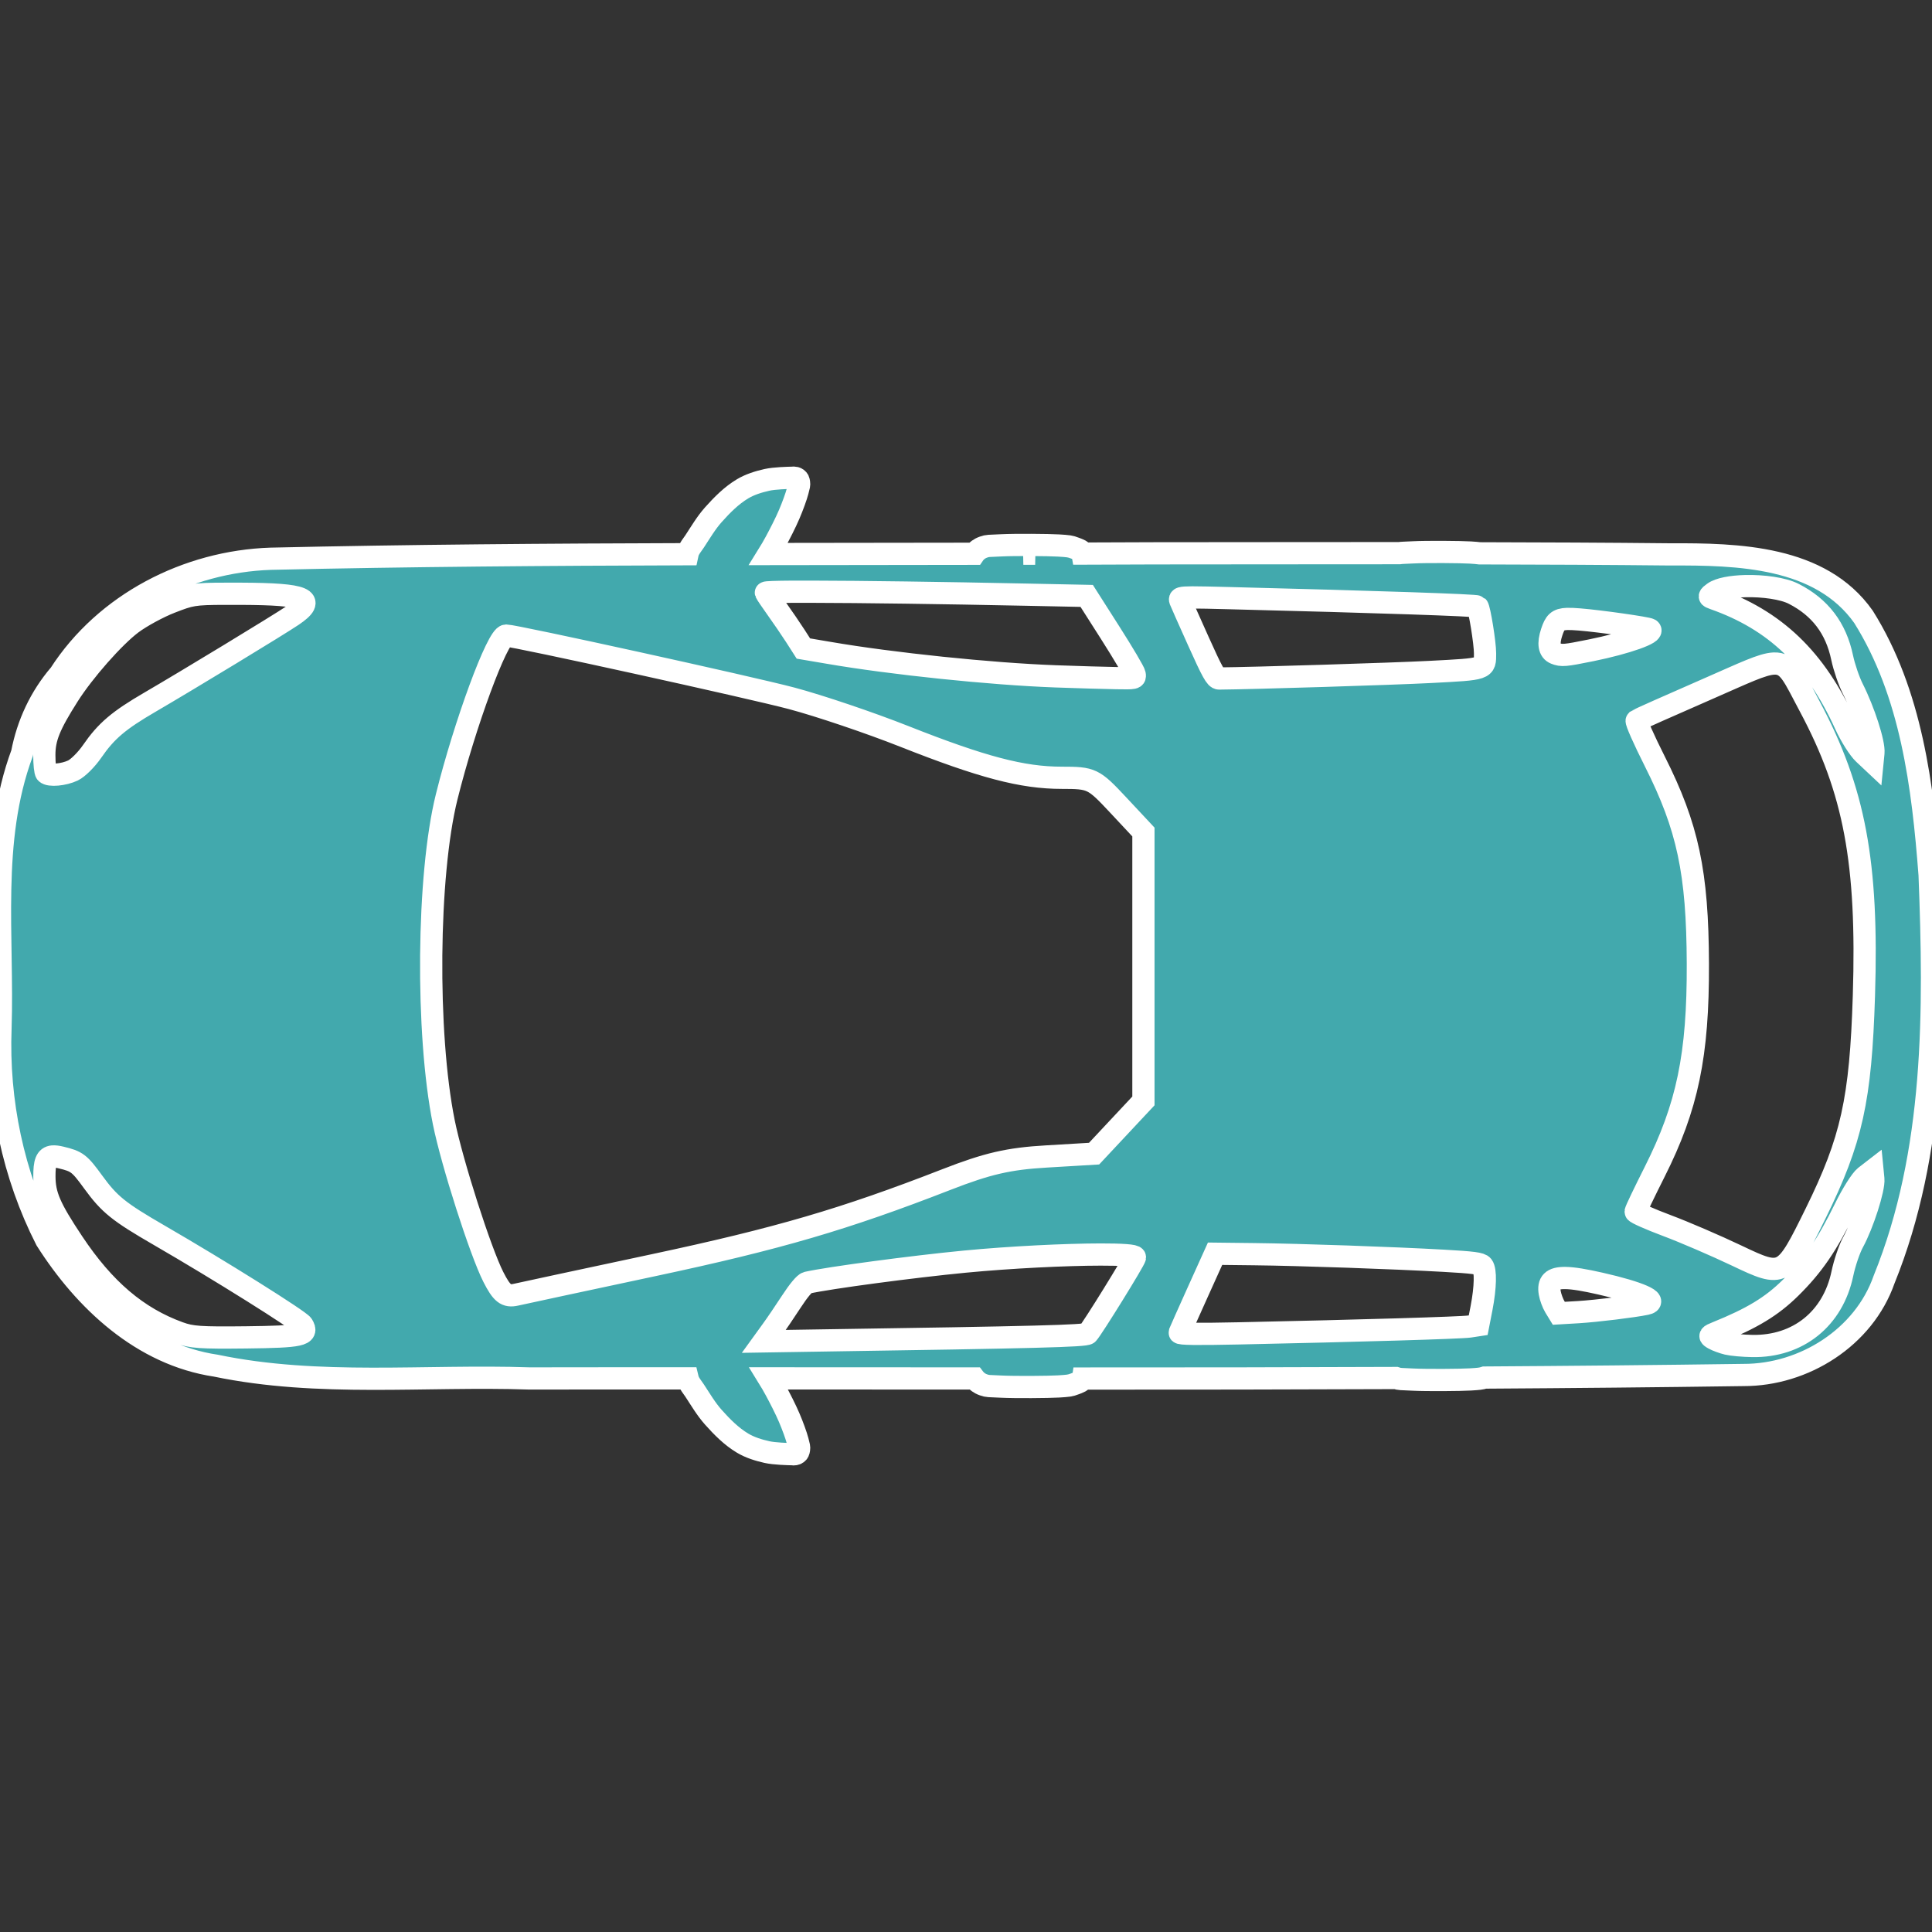 <?xml version="1.0" encoding="iso-8859-1"?>
<!-- Generator: Adobe Illustrator 19.1.0, SVG Export Plug-In . SVG Version: 6.00 Build 0)  -->
<svg xmlns="http://www.w3.org/2000/svg" xmlns:xlink="http://www.w3.org/1999/xlink" version="1.1" id="Capa_1" x="0px" y="0px" viewBox="0 0 434.669 434.669" style="enable-background:new 0 0 434.669 434.669;" xml:space="preserve" width="512px" height="512px">
	<rect x="0" y="0" width="434.669" height="434.669" fill="#333333" stroke="none"/>
	<g>
		<path id="path4400-3-2" fill="#42a9ad" stroke="white" stroke-width="5" stroke-linecap="round" d="M178.471,107.469c-0.036,0.001-0.15,0.018-0.24,0.02   c-0.878,0.019-3.998,0.094-5.7,0.48c-1.903,0.431-3.806,1.018-5.48,2.02c-2.505,1.5-4.617,3.641-6.56,5.82   c-1.622,1.818-2.862,3.944-4.2,5.98c-0.538,0.819-1.232,1.584-1.52,2.52c-0.04,0.129-0.093,0.245-0.12,0.38   c-31.257,0.088-62.513,0.31-93.76,1.02c-18.762,0.627-37.167,10.052-47.44,25.98c-4.402,5.134-7.214,11.198-8.48,17.76   c-7.318,19.753-4.191,41.284-4.86,61.9c-0.621,16.44,2.831,32.975,10.28,47.6c8.66,13.65,21.606,25.827,38.16,28.3   c23.191,4.821,47.076,2.084,70.58,2.88c11.854-0.026,23.706-0.018,35.56-0.02c0.02,0.085,0.055,0.158,0.08,0.24   c0.288,0.936,0.982,1.701,1.52,2.52c1.338,2.036,2.578,4.162,4.2,5.98c1.943,2.179,4.055,4.32,6.56,5.82   c1.674,1.003,3.577,1.589,5.48,2.02c1.702,0.385,4.822,0.461,5.7,0.48c0.395,0.081,0.82,0.011,1.1-0.2s0.368-0.419,0.44-0.9   s-0.001-0.689-0.32-1.9s-1.082-3.32-1.9-5.24s-2.176-4.557-3.08-6.22c-0.578-1.064-1.048-1.868-1.5-2.6   c15.421,0.007,30.838,0.007,46.26,0.02c0.054,0.071,0.111,0.148,0.18,0.22c0.356,0.375,0.873,0.872,1.86,1.22   c0.987,0.348,1.037,0.25,4.04,0.4c3.003,0.15,10.612,0.097,12.84-0.04s2.625-0.172,3.72-0.6c0.884-0.346,1.544-0.512,1.68-1.18   c23.496,0.006,47.005-0.021,70.5-0.12c0.864,0.293,1.059,0.217,3.92,0.36c3.003,0.15,10.632,0.097,12.86-0.04   c1.837-0.113,2.436-0.167,3.2-0.42c19.412-0.121,38.829-0.305,58.24-0.58c13.574,0.032,27.064-8.429,31.62-21.48   c11.638-28.71,11.428-60.541,10.24-91.04c-1.52-19.914-4.089-40.865-14.88-58.06c-9.668-13.695-28.301-14.1-43.48-14.04   c-14.294-0.15-28.584-0.208-42.88-0.24c-0.486-0.064-1.078-0.12-2.06-0.18c-2.228-0.137-9.857-0.19-12.86-0.04   c-1.971,0.098-2.633,0.098-3.16,0.18c-18.306-0.005-36.613,0.039-54.92,0.04c-5.439,0.029-10.881,0.042-16.32,0.06   c-0.114-0.706-0.796-0.867-1.7-1.22c-1.095-0.428-1.492-0.463-3.72-0.6s-9.837-0.19-12.84-0.04c-3.003,0.15-3.053,0.052-4.04,0.4   s-1.504,0.845-1.86,1.22c-0.089,0.094-0.177,0.187-0.24,0.28c-15.421,0.02-30.839,0.039-46.26,0.06   c0.471-0.758,0.955-1.587,1.56-2.7c0.904-1.664,2.262-4.299,3.08-6.22c0.818-1.92,1.581-4.029,1.9-5.24s0.392-1.419,0.32-1.9   c-0.072-0.481-0.16-0.689-0.44-0.9c-0.191-0.144-0.452-0.21-0.72-0.22C178.565,107.467,178.517,107.467,178.471,107.469   L178.471,107.469z M231.051,124.549c0.569-0.006,1.216-0.006,1.84,0.02c-0.887,0.002-1.773-0.002-2.66,0   C230.513,124.558,230.803,124.552,231.051,124.549z M392.671,131.869c3.984-0.1,8.475,0.497,10.9,1.74   c5.937,3.043,9.497,7.731,10.88,14.34c0.451,2.157,1.527,5.292,2.38,6.98c2.538,5.022,4.874,12.282,4.66,14.46l-0.2,2.02   l-1.98-1.86c-1.088-1.02-2.95-3.953-4.12-6.52c-6.772-14.861-15.816-23.517-29.6-28.36c-1.199-0.421-1.19-0.468-0.06-1.3   C386.789,132.443,389.572,131.947,392.671,131.869L392.671,131.869z M178.331,133.129c1.289-0.008,2.762-0.003,4.4,0   c10.918,0.021,29.102,0.262,48.16,0.66l13.6,0.28l5.3,8.32c2.911,4.567,5.377,8.74,5.48,9.28c0.185,0.969,0.136,0.967-4.1,0.9   c-2.361-0.037-8.515-0.213-13.66-0.4c-14.533-0.528-36.943-2.857-51.1-5.3l-5.66-0.96l-1.82-2.84   c-1.002-1.555-2.866-4.275-4.14-6.06s-2.387-3.433-2.48-3.66C172.264,133.235,174.465,133.153,178.331,133.129L178.331,133.129z    M50.751,133.589c1.039,0,2.219-0.006,3.56,0c14.446,0.06,17.025,1.169,11.5,4.9c-3.192,2.156-23.743,14.638-32.06,19.48   c-7.072,4.117-9.857,6.488-13.02,11.08c-1.273,1.848-3.207,3.772-4.32,4.3c-2.067,0.981-5.292,1.268-6.02,0.54   c-0.226-0.226-0.42-2.035-0.42-4.02c0-3.856,1.171-6.737,5.4-13.4c3.48-5.483,10.249-13.165,14.26-16.18   c2.052-1.542,6.01-3.7,8.8-4.78C42.838,133.803,43.475,133.589,50.751,133.589L50.751,133.589z M268.251,134.409   c1.649-0.004,4.244,0.059,8.26,0.16c33.707,0.848,55.631,1.593,55.9,1.88c0.451,0.48,1.7,8.213,1.7,10.54   c0,3.626,0.283,3.523-12.22,4.18c-8.366,0.44-40.073,1.428-47.62,1.48c-0.734,0.005-1.541-1.452-4.66-8.4   c-2.074-4.619-3.916-8.752-4.08-9.18C265.354,134.606,265.503,134.415,268.251,134.409L268.251,134.409z M352.591,139.249   c0.728-0.024,1.629,0.029,2.78,0.12c4.51,0.359,15.212,1.876,15.8,2.24c1.263,0.781-5.239,3.088-13.2,4.7   c-5.925,1.2-6.614,1.27-8.08,0.68c-1.362-0.548-1.632-2.195-0.78-4.76C349.835,140.049,350.408,139.32,352.591,139.249z    M113.871,142.989c1.925,0,55.013,11.673,64.22,14.12c6.208,1.65,17.614,5.504,25.34,8.56c17.578,6.952,26.57,9.32,35.44,9.32   c6.752,0,7.142,0.179,12.68,6.1l5.7,6.1v30.24v30.26l-5.56,5.94l-5.54,5.92l-10.76,0.64c-8.487,0.496-13.218,1.589-22.44,5.18   c-22.98,8.949-37.944,13.313-65.84,19.26c-15.566,3.318-29.535,6.317-31.04,6.66c-2.204,0.502-3.188-0.271-5.08-4   c-2.909-5.735-9.306-25.696-11.14-34.78c-4.045-20.033-3.727-55.656,0.64-73.22C104.563,162.909,111.907,142.989,113.871,142.989   L113.871,142.989z M399.071,149.289c3.395-0.166,4.423,2.766,8.12,9.7c10.055,18.859,13.099,35.101,12.16,65   c-0.737,23.458-2.732,32.473-10.86,49c-7.083,14.402-7.268,14.5-17.72,9.52c-4.738-2.257-11.808-5.301-15.7-6.76   s-7.08-2.875-7.08-3.14s1.93-4.293,4.28-8.96c7.376-14.648,9.794-26.292,9.72-46.82c-0.075-20.549-2.245-30.756-9.68-45.52   c-2.46-4.884-4.293-9.025-4.08-9.2s7.532-3.43,16.26-7.24C392.371,151.429,396.431,149.418,399.071,149.289L399.071,149.289z    M11.851,260.189c0.488-0.043,1.092,0.041,1.84,0.22c3.659,0.874,4.193,1.296,7.28,5.54c3.662,5.035,5.749,6.701,14.84,11.96   c13.472,7.793,31.589,19.145,32.24,20.2c1.395,2.262-0.265,2.64-12.72,2.78c-10.284,0.115-12.234-0.022-15.04-1.04   c-9.38-3.403-16.845-9.753-23.88-20.32c-5.178-7.777-6.403-10.62-6.42-14.86C9.979,261.562,10.386,260.317,11.851,260.189   L11.851,260.189z M421.291,263.409l0.18,1.84c0.217,2.132-2.37,10.221-4.56,14.22c-0.818,1.493-1.902,4.672-2.4,7.06   c-2.12,10.167-9.973,16.474-20.26,16.3c-2.053-0.035-4.573-0.254-5.6-0.5s-2.402-0.752-3.06-1.12   c-1.119-0.626-1.075-0.708,0.64-1.4c7.987-3.225,12.381-5.899,16.6-10.06c5.036-4.966,8.203-9.575,12.3-17.94   c1.556-3.178,3.565-6.377,4.48-7.1L421.291,263.409z M273.371,282.069l8.72,0.1c10.585,0.12,31.399,0.849,42.66,1.48   c6.71,0.376,8.359,0.591,8.8,1.16c0.75,0.967,0.671,4.788-0.22,9.44l-0.76,3.9l-1.96,0.3c-1.899,0.287-24.574,0.961-51.92,1.54   c-9.474,0.201-13.399,0.148-13.28-0.18c0.093-0.256,1.92-4.352,4.06-9.1L273.371,282.069L273.371,282.069z M247.611,282.249   c4.695-0.008,7.74,0.179,7.74,0.62c0,0.57-9.584,16.057-10.62,17.16c-0.511,0.543-11.651,0.836-60.18,1.56l-12.7,0.2l1.78-2.46   c0.985-1.351,2.976-4.281,4.42-6.5c1.602-2.461,2.989-4.117,3.54-4.24c4.928-1.102,23.755-3.611,35.48-4.74   C227.408,282.854,239.786,282.262,247.611,282.249L247.611,282.249z M352.191,287.529c1.809,0.025,4.377,0.466,7.88,1.26   c8.774,1.988,13.206,3.948,10.28,4.56c-2.82,0.59-11.111,1.606-15.22,1.86l-4.42,0.26l-0.88-1.44   c-0.482-0.793-1.002-2.208-1.16-3.14C348.277,288.555,349.176,287.487,352.191,287.529L352.191,287.529z"/>
	</g>
</svg>
